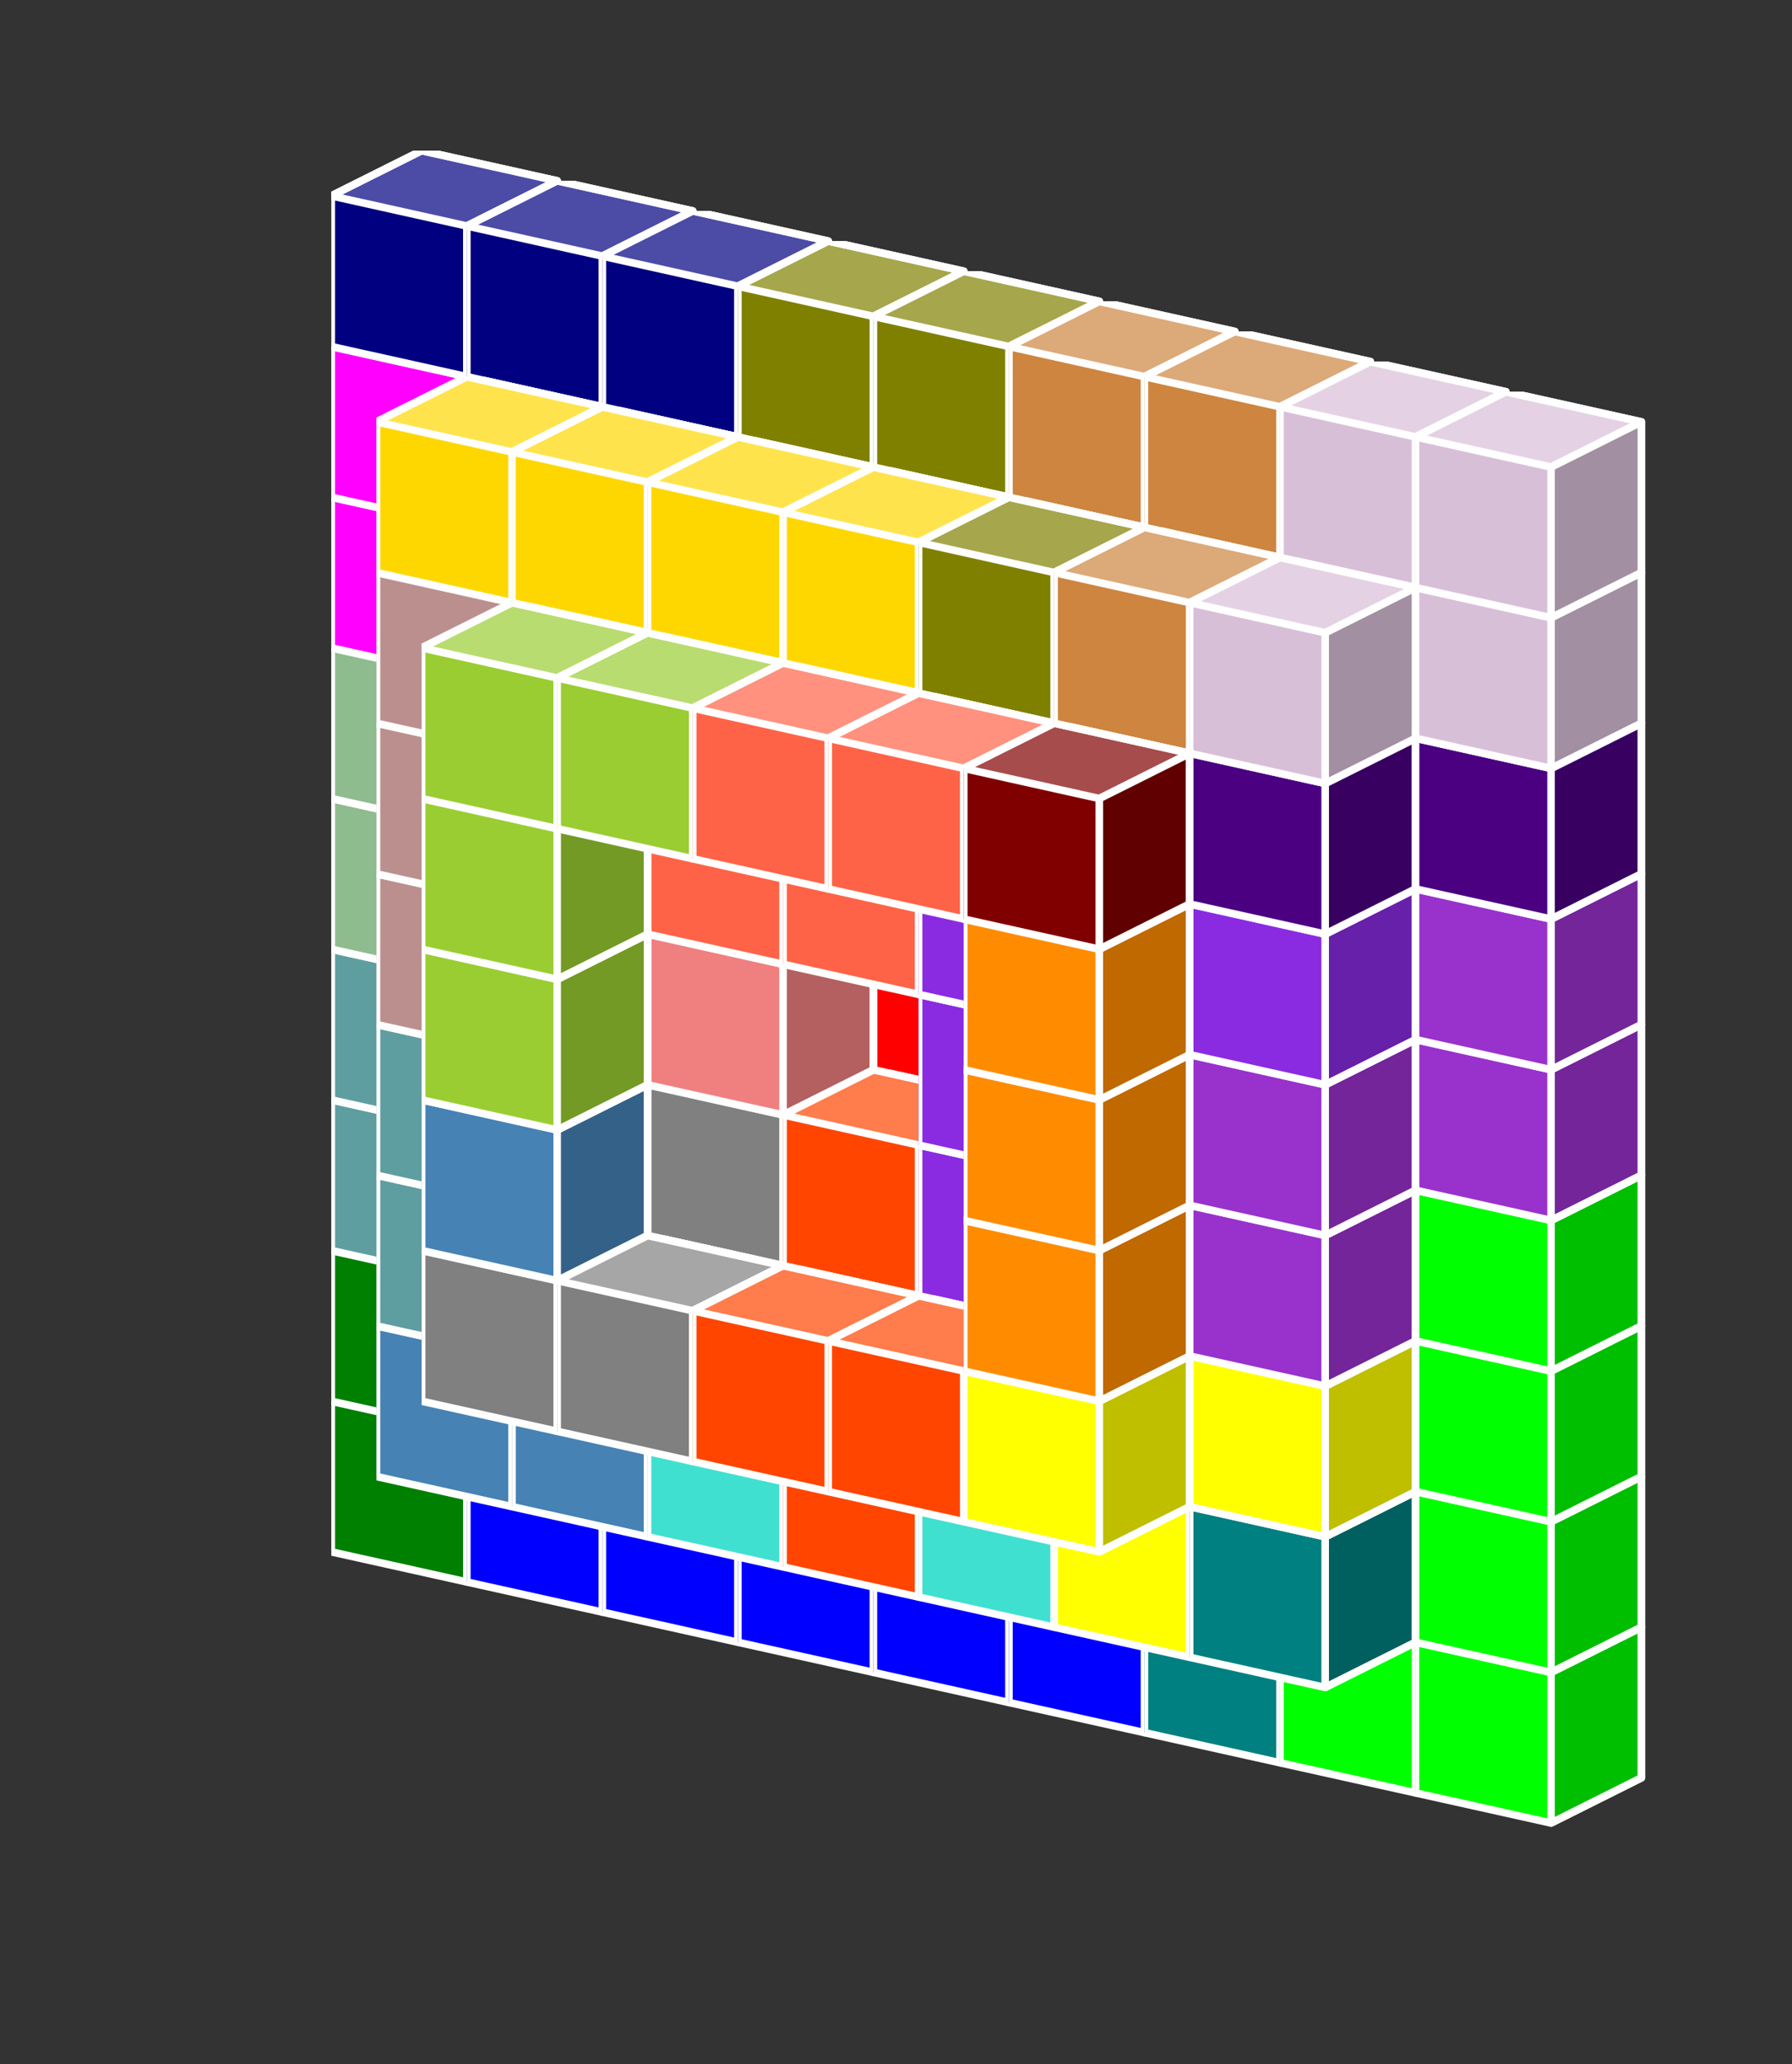 <?xml version="1.0" standalone="no"?>
<!-- Created by Polyform Puzzler (http://puzzler.sourceforge.net/) -->
<svg width="119" height="137" viewBox="0 0 119 137"
     xmlns="http://www.w3.org/2000/svg"
     xmlns:xlink="http://www.w3.org/1999/xlink">
<rect x="0" y="0" width="119" height="137" fill="#333333" stroke="none"/>
<defs>
<symbol id="cube0">
<polygon fill="gray" stroke="white"
         stroke-width="0.5" stroke-linejoin="round"
         points="0,13 9,15 15,12 15,2 6,0 0,3" />
<polygon fill="black" fill-opacity="0.25" stroke="white"
         stroke-width="0.5" stroke-linejoin="round"
         points="9,15 15,12 15,2 9,5" />
<polygon fill="white" fill-opacity="0.30" stroke="white"
         stroke-width="0.5" stroke-linejoin="round"
         points="0,3 9,5 15,2 6,0" />
</symbol>
<symbol id="cubeA">
<polygon fill="cadetblue" stroke="white"
         stroke-width="0.5" stroke-linejoin="round"
         points="0,13 9,15 15,12 15,2 6,0 0,3" />
<polygon fill="black" fill-opacity="0.25" stroke="white"
         stroke-width="0.5" stroke-linejoin="round"
         points="9,15 15,12 15,2 9,5" />
<polygon fill="white" fill-opacity="0.30" stroke="white"
         stroke-width="0.5" stroke-linejoin="round"
         points="0,3 9,5 15,2 6,0" />
</symbol>
<symbol id="cubeF">
<polygon fill="green" stroke="white"
         stroke-width="0.5" stroke-linejoin="round"
         points="0,13 9,15 15,12 15,2 6,0 0,3" />
<polygon fill="black" fill-opacity="0.25" stroke="white"
         stroke-width="0.5" stroke-linejoin="round"
         points="9,15 15,12 15,2 9,5" />
<polygon fill="white" fill-opacity="0.30" stroke="white"
         stroke-width="0.5" stroke-linejoin="round"
         points="0,3 9,5 15,2 6,0" />
</symbol>
<symbol id="cubeI">
<polygon fill="blue" stroke="white"
         stroke-width="0.5" stroke-linejoin="round"
         points="0,13 9,15 15,12 15,2 6,0 0,3" />
<polygon fill="black" fill-opacity="0.25" stroke="white"
         stroke-width="0.5" stroke-linejoin="round"
         points="9,15 15,12 15,2 9,5" />
<polygon fill="white" fill-opacity="0.30" stroke="white"
         stroke-width="0.5" stroke-linejoin="round"
         points="0,3 9,5 15,2 6,0" />
</symbol>
<symbol id="cubeJ1">
<polygon fill="steelblue" stroke="white"
         stroke-width="0.5" stroke-linejoin="round"
         points="0,13 9,15 15,12 15,2 6,0 0,3" />
<polygon fill="black" fill-opacity="0.25" stroke="white"
         stroke-width="0.5" stroke-linejoin="round"
         points="9,15 15,12 15,2 9,5" />
<polygon fill="white" fill-opacity="0.30" stroke="white"
         stroke-width="0.5" stroke-linejoin="round"
         points="0,3 9,5 15,2 6,0" />
</symbol>
<symbol id="cubeJ2">
<polygon fill="gray" stroke="white"
         stroke-width="0.5" stroke-linejoin="round"
         points="0,13 9,15 15,12 15,2 6,0 0,3" />
<polygon fill="black" fill-opacity="0.25" stroke="white"
         stroke-width="0.5" stroke-linejoin="round"
         points="9,15 15,12 15,2 9,5" />
<polygon fill="white" fill-opacity="0.30" stroke="white"
         stroke-width="0.5" stroke-linejoin="round"
         points="0,3 9,5 15,2 6,0" />
</symbol>
<symbol id="cubeJ4">
<polygon fill="lightcoral" stroke="white"
         stroke-width="0.5" stroke-linejoin="round"
         points="0,13 9,15 15,12 15,2 6,0 0,3" />
<polygon fill="black" fill-opacity="0.25" stroke="white"
         stroke-width="0.5" stroke-linejoin="round"
         points="9,15 15,12 15,2 9,5" />
<polygon fill="white" fill-opacity="0.30" stroke="white"
         stroke-width="0.5" stroke-linejoin="round"
         points="0,3 9,5 15,2 6,0" />
</symbol>
<symbol id="cubeL">
<polygon fill="lime" stroke="white"
         stroke-width="0.5" stroke-linejoin="round"
         points="0,13 9,15 15,12 15,2 6,0 0,3" />
<polygon fill="black" fill-opacity="0.25" stroke="white"
         stroke-width="0.5" stroke-linejoin="round"
         points="9,15 15,12 15,2 9,5" />
<polygon fill="white" fill-opacity="0.30" stroke="white"
         stroke-width="0.5" stroke-linejoin="round"
         points="0,3 9,5 15,2 6,0" />
</symbol>
<symbol id="cubeL1">
<polygon fill="darkseagreen" stroke="white"
         stroke-width="0.5" stroke-linejoin="round"
         points="0,13 9,15 15,12 15,2 6,0 0,3" />
<polygon fill="black" fill-opacity="0.25" stroke="white"
         stroke-width="0.5" stroke-linejoin="round"
         points="9,15 15,12 15,2 9,5" />
<polygon fill="white" fill-opacity="0.30" stroke="white"
         stroke-width="0.5" stroke-linejoin="round"
         points="0,3 9,5 15,2 6,0" />
</symbol>
<symbol id="cubeL2">
<polygon fill="peru" stroke="white"
         stroke-width="0.5" stroke-linejoin="round"
         points="0,13 9,15 15,12 15,2 6,0 0,3" />
<polygon fill="black" fill-opacity="0.25" stroke="white"
         stroke-width="0.5" stroke-linejoin="round"
         points="9,15 15,12 15,2 9,5" />
<polygon fill="white" fill-opacity="0.30" stroke="white"
         stroke-width="0.5" stroke-linejoin="round"
         points="0,3 9,5 15,2 6,0" />
</symbol>
<symbol id="cubeL3">
<polygon fill="rosybrown" stroke="white"
         stroke-width="0.5" stroke-linejoin="round"
         points="0,13 9,15 15,12 15,2 6,0 0,3" />
<polygon fill="black" fill-opacity="0.25" stroke="white"
         stroke-width="0.5" stroke-linejoin="round"
         points="9,15 15,12 15,2 9,5" />
<polygon fill="white" fill-opacity="0.30" stroke="white"
         stroke-width="0.5" stroke-linejoin="round"
         points="0,3 9,5 15,2 6,0" />
</symbol>
<symbol id="cubeL4">
<polygon fill="yellowgreen" stroke="white"
         stroke-width="0.5" stroke-linejoin="round"
         points="0,13 9,15 15,12 15,2 6,0 0,3" />
<polygon fill="black" fill-opacity="0.25" stroke="white"
         stroke-width="0.5" stroke-linejoin="round"
         points="9,15 15,12 15,2 9,5" />
<polygon fill="white" fill-opacity="0.30" stroke="white"
         stroke-width="0.5" stroke-linejoin="round"
         points="0,3 9,5 15,2 6,0" />
</symbol>
<symbol id="cubeN">
<polygon fill="navy" stroke="white"
         stroke-width="0.5" stroke-linejoin="round"
         points="0,13 9,15 15,12 15,2 6,0 0,3" />
<polygon fill="black" fill-opacity="0.25" stroke="white"
         stroke-width="0.5" stroke-linejoin="round"
         points="9,15 15,12 15,2 9,5" />
<polygon fill="white" fill-opacity="0.30" stroke="white"
         stroke-width="0.5" stroke-linejoin="round"
         points="0,3 9,5 15,2 6,0" />
</symbol>
<symbol id="cubeN1">
<polygon fill="olive" stroke="white"
         stroke-width="0.5" stroke-linejoin="round"
         points="0,13 9,15 15,12 15,2 6,0 0,3" />
<polygon fill="black" fill-opacity="0.25" stroke="white"
         stroke-width="0.5" stroke-linejoin="round"
         points="9,15 15,12 15,2 9,5" />
<polygon fill="white" fill-opacity="0.30" stroke="white"
         stroke-width="0.5" stroke-linejoin="round"
         points="0,3 9,5 15,2 6,0" />
</symbol>
<symbol id="cubeN2">
<polygon fill="teal" stroke="white"
         stroke-width="0.5" stroke-linejoin="round"
         points="0,13 9,15 15,12 15,2 6,0 0,3" />
<polygon fill="black" fill-opacity="0.25" stroke="white"
         stroke-width="0.5" stroke-linejoin="round"
         points="9,15 15,12 15,2 9,5" />
<polygon fill="white" fill-opacity="0.30" stroke="white"
         stroke-width="0.5" stroke-linejoin="round"
         points="0,3 9,5 15,2 6,0" />
</symbol>
<symbol id="cubeP">
<polygon fill="magenta" stroke="white"
         stroke-width="0.5" stroke-linejoin="round"
         points="0,13 9,15 15,12 15,2 6,0 0,3" />
<polygon fill="black" fill-opacity="0.25" stroke="white"
         stroke-width="0.5" stroke-linejoin="round"
         points="9,15 15,12 15,2 9,5" />
<polygon fill="white" fill-opacity="0.30" stroke="white"
         stroke-width="0.5" stroke-linejoin="round"
         points="0,3 9,5 15,2 6,0" />
</symbol>
<symbol id="cubeQ">
<polygon fill="thistle" stroke="white"
         stroke-width="0.5" stroke-linejoin="round"
         points="0,13 9,15 15,12 15,2 6,0 0,3" />
<polygon fill="black" fill-opacity="0.25" stroke="white"
         stroke-width="0.5" stroke-linejoin="round"
         points="9,15 15,12 15,2 9,5" />
<polygon fill="white" fill-opacity="0.30" stroke="white"
         stroke-width="0.5" stroke-linejoin="round"
         points="0,3 9,5 15,2 6,0" />
</symbol>
<symbol id="cubeS1">
<polygon fill="tan" stroke="white"
         stroke-width="0.5" stroke-linejoin="round"
         points="0,13 9,15 15,12 15,2 6,0 0,3" />
<polygon fill="black" fill-opacity="0.25" stroke="white"
         stroke-width="0.5" stroke-linejoin="round"
         points="9,15 15,12 15,2 9,5" />
<polygon fill="white" fill-opacity="0.30" stroke="white"
         stroke-width="0.5" stroke-linejoin="round"
         points="0,3 9,5 15,2 6,0" />
</symbol>
<symbol id="cubeS2">
<polygon fill="indigo" stroke="white"
         stroke-width="0.5" stroke-linejoin="round"
         points="0,13 9,15 15,12 15,2 6,0 0,3" />
<polygon fill="black" fill-opacity="0.25" stroke="white"
         stroke-width="0.5" stroke-linejoin="round"
         points="9,15 15,12 15,2 9,5" />
<polygon fill="white" fill-opacity="0.30" stroke="white"
         stroke-width="0.5" stroke-linejoin="round"
         points="0,3 9,5 15,2 6,0" />
</symbol>
<symbol id="cubeT">
<polygon fill="darkorange" stroke="white"
         stroke-width="0.5" stroke-linejoin="round"
         points="0,13 9,15 15,12 15,2 6,0 0,3" />
<polygon fill="black" fill-opacity="0.25" stroke="white"
         stroke-width="0.5" stroke-linejoin="round"
         points="9,15 15,12 15,2 9,5" />
<polygon fill="white" fill-opacity="0.30" stroke="white"
         stroke-width="0.5" stroke-linejoin="round"
         points="0,3 9,5 15,2 6,0" />
</symbol>
<symbol id="cubeT1">
<polygon fill="yellow" stroke="white"
         stroke-width="0.5" stroke-linejoin="round"
         points="0,13 9,15 15,12 15,2 6,0 0,3" />
<polygon fill="black" fill-opacity="0.25" stroke="white"
         stroke-width="0.5" stroke-linejoin="round"
         points="9,15 15,12 15,2 9,5" />
<polygon fill="white" fill-opacity="0.30" stroke="white"
         stroke-width="0.5" stroke-linejoin="round"
         points="0,3 9,5 15,2 6,0" />
</symbol>
<symbol id="cubeT2">
<polygon fill="orangered" stroke="white"
         stroke-width="0.5" stroke-linejoin="round"
         points="0,13 9,15 15,12 15,2 6,0 0,3" />
<polygon fill="black" fill-opacity="0.25" stroke="white"
         stroke-width="0.5" stroke-linejoin="round"
         points="9,15 15,12 15,2 9,5" />
<polygon fill="white" fill-opacity="0.30" stroke="white"
         stroke-width="0.5" stroke-linejoin="round"
         points="0,3 9,5 15,2 6,0" />
</symbol>
<symbol id="cubeU">
<polygon fill="turquoise" stroke="white"
         stroke-width="0.5" stroke-linejoin="round"
         points="0,13 9,15 15,12 15,2 6,0 0,3" />
<polygon fill="black" fill-opacity="0.25" stroke="white"
         stroke-width="0.5" stroke-linejoin="round"
         points="9,15 15,12 15,2 9,5" />
<polygon fill="white" fill-opacity="0.30" stroke="white"
         stroke-width="0.5" stroke-linejoin="round"
         points="0,3 9,5 15,2 6,0" />
</symbol>
<symbol id="cubeV">
<polygon fill="blueviolet" stroke="white"
         stroke-width="0.5" stroke-linejoin="round"
         points="0,13 9,15 15,12 15,2 6,0 0,3" />
<polygon fill="black" fill-opacity="0.25" stroke="white"
         stroke-width="0.5" stroke-linejoin="round"
         points="9,15 15,12 15,2 9,5" />
<polygon fill="white" fill-opacity="0.30" stroke="white"
         stroke-width="0.5" stroke-linejoin="round"
         points="0,3 9,5 15,2 6,0" />
</symbol>
<symbol id="cubeV1">
<polygon fill="darkorchid" stroke="white"
         stroke-width="0.5" stroke-linejoin="round"
         points="0,13 9,15 15,12 15,2 6,0 0,3" />
<polygon fill="black" fill-opacity="0.25" stroke="white"
         stroke-width="0.5" stroke-linejoin="round"
         points="9,15 15,12 15,2 9,5" />
<polygon fill="white" fill-opacity="0.30" stroke="white"
         stroke-width="0.5" stroke-linejoin="round"
         points="0,3 9,5 15,2 6,0" />
</symbol>
<symbol id="cubeV2">
<polygon fill="tomato" stroke="white"
         stroke-width="0.5" stroke-linejoin="round"
         points="0,13 9,15 15,12 15,2 6,0 0,3" />
<polygon fill="black" fill-opacity="0.25" stroke="white"
         stroke-width="0.5" stroke-linejoin="round"
         points="9,15 15,12 15,2 9,5" />
<polygon fill="white" fill-opacity="0.30" stroke="white"
         stroke-width="0.5" stroke-linejoin="round"
         points="0,3 9,5 15,2 6,0" />
</symbol>
<symbol id="cubeW">
<polygon fill="maroon" stroke="white"
         stroke-width="0.5" stroke-linejoin="round"
         points="0,13 9,15 15,12 15,2 6,0 0,3" />
<polygon fill="black" fill-opacity="0.25" stroke="white"
         stroke-width="0.5" stroke-linejoin="round"
         points="9,15 15,12 15,2 9,5" />
<polygon fill="white" fill-opacity="0.30" stroke="white"
         stroke-width="0.5" stroke-linejoin="round"
         points="0,3 9,5 15,2 6,0" />
</symbol>
<symbol id="cubeX">
<polygon fill="red" stroke="white"
         stroke-width="0.5" stroke-linejoin="round"
         points="0,13 9,15 15,12 15,2 6,0 0,3" />
<polygon fill="black" fill-opacity="0.25" stroke="white"
         stroke-width="0.5" stroke-linejoin="round"
         points="9,15 15,12 15,2 9,5" />
<polygon fill="white" fill-opacity="0.30" stroke="white"
         stroke-width="0.5" stroke-linejoin="round"
         points="0,3 9,5 15,2 6,0" />
</symbol>
<symbol id="cubeY">
<polygon fill="gold" stroke="white"
         stroke-width="0.5" stroke-linejoin="round"
         points="0,13 9,15 15,12 15,2 6,0 0,3" />
<polygon fill="black" fill-opacity="0.25" stroke="white"
         stroke-width="0.5" stroke-linejoin="round"
         points="9,15 15,12 15,2 9,5" />
<polygon fill="white" fill-opacity="0.30" stroke="white"
         stroke-width="0.5" stroke-linejoin="round"
         points="0,3 9,5 15,2 6,0" />
</symbol>
<symbol id="cubeZ">
<polygon fill="plum" stroke="white"
         stroke-width="0.5" stroke-linejoin="round"
         points="0,13 9,15 15,12 15,2 6,0 0,3" />
<polygon fill="black" fill-opacity="0.25" stroke="white"
         stroke-width="0.5" stroke-linejoin="round"
         points="9,15 15,12 15,2 9,5" />
<polygon fill="white" fill-opacity="0.30" stroke="white"
         stroke-width="0.5" stroke-linejoin="round"
         points="0,3 9,5 15,2 6,0" />
</symbol>
</defs>
<g>
<use xlink:href="#cubeF" x="22.000" y="90.000" />
<use xlink:href="#cubeI" x="31.000" y="92.000" />
<use xlink:href="#cubeI" x="40.000" y="94.000" />
<use xlink:href="#cubeI" x="49.000" y="96.000" />
<use xlink:href="#cubeI" x="58.000" y="98.000" />
<use xlink:href="#cubeI" x="67.000" y="100.000" />
<use xlink:href="#cubeN2" x="76.000" y="102.000" />
<use xlink:href="#cubeL" x="85.000" y="104.000" />
<use xlink:href="#cubeL" x="94.000" y="106.000" />
<use xlink:href="#cubeF" x="22.000" y="80.000" />
<use xlink:href="#cubeF" x="31.000" y="82.000" />
<use xlink:href="#cubeF" x="40.000" y="84.000" />
<use xlink:href="#cubeU" x="49.000" y="86.000" />
<use xlink:href="#cubeU" x="58.000" y="88.000" />
<use xlink:href="#cubeU" x="67.000" y="90.000" />
<use xlink:href="#cubeN2" x="76.000" y="92.000" />
<use xlink:href="#cubeN2" x="85.000" y="94.000" />
<use xlink:href="#cubeL" x="94.000" y="96.000" />
<use xlink:href="#cubeA" x="22.000" y="70.000" />
<use xlink:href="#cubeF" x="31.000" y="72.000" />
<use xlink:href="#cubeJ4" x="40.000" y="74.000" />
<use xlink:href="#cubeJ2" x="49.000" y="76.000" />
<use xlink:href="#cubeX" x="58.000" y="78.000" />
<use xlink:href="#cubeS1" x="67.000" y="80.000" />
<use xlink:href="#cubeS1" x="76.000" y="82.000" />
<use xlink:href="#cubeN2" x="85.000" y="84.000" />
<use xlink:href="#cubeL" x="94.000" y="86.000" />
<use xlink:href="#cubeA" x="22.000" y="60.000" />
<use xlink:href="#cubeA" x="31.000" y="62.000" />
<use xlink:href="#cubeJ4" x="40.000" y="64.000" />
<use xlink:href="#cubeX" x="49.000" y="66.000" />
<use xlink:href="#cubeX" x="58.000" y="68.000" />
<use xlink:href="#cubeX" x="67.000" y="70.000" />
<use xlink:href="#cubeS1" x="76.000" y="72.000" />
<use xlink:href="#cubeS1" x="85.000" y="74.000" />
<use xlink:href="#cubeL" x="94.000" y="76.000" />
<use xlink:href="#cubeL1" x="22.000" y="50.000" />
<use xlink:href="#cubeL3" x="31.000" y="52.000" />
<use xlink:href="#cubeJ4" x="40.000" y="54.000" />
<use xlink:href="#cubeJ4" x="49.000" y="56.000" />
<use xlink:href="#cubeX" x="58.000" y="58.000" />
<use xlink:href="#cubeZ" x="67.000" y="60.000" />
<use xlink:href="#cubeT" x="76.000" y="62.000" />
<use xlink:href="#cubeV1" x="85.000" y="64.000" />
<use xlink:href="#cubeV1" x="94.000" y="66.000" />
<use xlink:href="#cubeL1" x="22.000" y="40.000" />
<use xlink:href="#cubeL1" x="31.000" y="42.000" />
<use xlink:href="#cubeL1" x="40.000" y="44.000" />
<use xlink:href="#cubeZ" x="49.000" y="46.000" />
<use xlink:href="#cubeZ" x="58.000" y="48.000" />
<use xlink:href="#cubeZ" x="67.000" y="50.000" />
<use xlink:href="#cubeS2" x="76.000" y="52.000" />
<use xlink:href="#cubeS2" x="85.000" y="54.000" />
<use xlink:href="#cubeV1" x="94.000" y="56.000" />
<use xlink:href="#cubeP" x="22.000" y="30.000" />
<use xlink:href="#cubeP" x="31.000" y="32.000" />
<use xlink:href="#cubeP" x="40.000" y="34.000" />
<use xlink:href="#cubeZ" x="49.000" y="36.000" />
<use xlink:href="#cubeW" x="58.000" y="38.000" />
<use xlink:href="#cubeW" x="67.000" y="40.000" />
<use xlink:href="#cubeL2" x="76.000" y="42.000" />
<use xlink:href="#cubeS2" x="85.000" y="44.000" />
<use xlink:href="#cubeS2" x="94.000" y="46.000" />
<use xlink:href="#cubeP" x="22.000" y="20.000" />
<use xlink:href="#cubeP" x="31.000" y="22.000" />
<use xlink:href="#cubeN" x="40.000" y="24.000" />
<use xlink:href="#cubeN" x="49.000" y="26.000" />
<use xlink:href="#cubeN1" x="58.000" y="28.000" />
<use xlink:href="#cubeN1" x="67.000" y="30.000" />
<use xlink:href="#cubeL2" x="76.000" y="32.000" />
<use xlink:href="#cubeQ" x="85.000" y="34.000" />
<use xlink:href="#cubeQ" x="94.000" y="36.000" />
<use xlink:href="#cubeN" x="22.000" y="10.000" />
<use xlink:href="#cubeN" x="31.000" y="12.000" />
<use xlink:href="#cubeN" x="40.000" y="14.000" />
<use xlink:href="#cubeN1" x="49.000" y="16.000" />
<use xlink:href="#cubeN1" x="58.000" y="18.000" />
<use xlink:href="#cubeL2" x="67.000" y="20.000" />
<use xlink:href="#cubeL2" x="76.000" y="22.000" />
<use xlink:href="#cubeQ" x="85.000" y="24.000" />
<use xlink:href="#cubeQ" x="94.000" y="26.000" />
<use xlink:href="#cubeJ1" x="25.000" y="85.000" />
<use xlink:href="#cubeJ1" x="34.000" y="87.000" />
<use xlink:href="#cubeU" x="43.000" y="89.000" />
<use xlink:href="#cubeT2" x="52.000" y="91.000" />
<use xlink:href="#cubeU" x="61.000" y="93.000" />
<use xlink:href="#cubeT1" x="70.000" y="95.000" />
<use xlink:href="#cubeN2" x="79.000" y="97.000" />
<use xlink:href="#cubeA" x="25.000" y="75.000" />
<use xlink:href="#cubeJ1" x="34.000" y="77.000" />
<use xlink:href="#cubeJ2" x="43.000" y="79.000" />
<use xlink:href="#cubeT2" x="52.000" y="81.000" />
<use xlink:href="#cubeS1" x="61.000" y="83.000" />
<use xlink:href="#cubeT1" x="70.000" y="85.000" />
<use xlink:href="#cubeT1" x="79.000" y="87.000" />
<use xlink:href="#cubeA" x="25.000" y="65.000" />
<use xlink:href="#cubeJ1" x="34.000" y="67.000" />
<use xlink:href="#cubeJ2" x="43.000" y="69.000" />
<use xlink:href="#cubeT2" x="52.000" y="71.000" />
<use xlink:href="#cubeV" x="61.000" y="73.000" />
<use xlink:href="#cubeT1" x="70.000" y="75.000" />
<use xlink:href="#cubeV1" x="79.000" y="77.000" />
<use xlink:href="#cubeL3" x="25.000" y="55.000" />
<use xlink:href="#cubeL3" x="34.000" y="57.000" />
<use xlink:href="#cubeJ4" x="43.000" y="59.000" />
<use xlink:href="#cubeV" x="61.000" y="63.000" />
<use xlink:href="#cubeT" x="70.000" y="65.000" />
<use xlink:href="#cubeV1" x="79.000" y="67.000" />
<use xlink:href="#cubeL3" x="25.000" y="45.000" />
<use xlink:href="#cubeL1" x="34.000" y="47.000" />
<use xlink:href="#cubeV2" x="43.000" y="49.000" />
<use xlink:href="#cubeV2" x="52.000" y="51.000" />
<use xlink:href="#cubeV" x="61.000" y="53.000" />
<use xlink:href="#cubeV" x="70.000" y="55.000" />
<use xlink:href="#cubeV" x="79.000" y="57.000" />
<use xlink:href="#cubeL3" x="25.000" y="35.000" />
<use xlink:href="#cubeY" x="34.000" y="37.000" />
<use xlink:href="#cubeL4" x="43.000" y="39.000" />
<use xlink:href="#cubeV2" x="52.000" y="41.000" />
<use xlink:href="#cubeW" x="61.000" y="43.000" />
<use xlink:href="#cubeW" x="70.000" y="45.000" />
<use xlink:href="#cubeS2" x="79.000" y="47.000" />
<use xlink:href="#cubeY" x="25.000" y="25.000" />
<use xlink:href="#cubeY" x="34.000" y="27.000" />
<use xlink:href="#cubeY" x="43.000" y="29.000" />
<use xlink:href="#cubeY" x="52.000" y="31.000" />
<use xlink:href="#cubeN1" x="61.000" y="33.000" />
<use xlink:href="#cubeL2" x="70.000" y="35.000" />
<use xlink:href="#cubeQ" x="79.000" y="37.000" />
<use xlink:href="#cubeJ2" x="28.000" y="80.000" />
<use xlink:href="#cubeJ2" x="37.000" y="82.000" />
<use xlink:href="#cubeT2" x="46.000" y="84.000" />
<use xlink:href="#cubeT2" x="55.000" y="86.000" />
<use xlink:href="#cubeT1" x="64.000" y="88.000" />
<use xlink:href="#cubeJ1" x="28.000" y="70.000" />
<use xlink:href="#cubeT" x="64.000" y="78.000" />
<use xlink:href="#cubeL4" x="28.000" y="60.000" />
<use xlink:href="#cubeT" x="64.000" y="68.000" />
<use xlink:href="#cubeL4" x="28.000" y="50.000" />
<use xlink:href="#cubeT" x="64.000" y="58.000" />
<use xlink:href="#cubeL4" x="28.000" y="40.000" />
<use xlink:href="#cubeL4" x="37.000" y="42.000" />
<use xlink:href="#cubeV2" x="46.000" y="44.000" />
<use xlink:href="#cubeV2" x="55.000" y="46.000" />
<use xlink:href="#cubeW" x="64.000" y="48.000" />
</g>
</svg>
